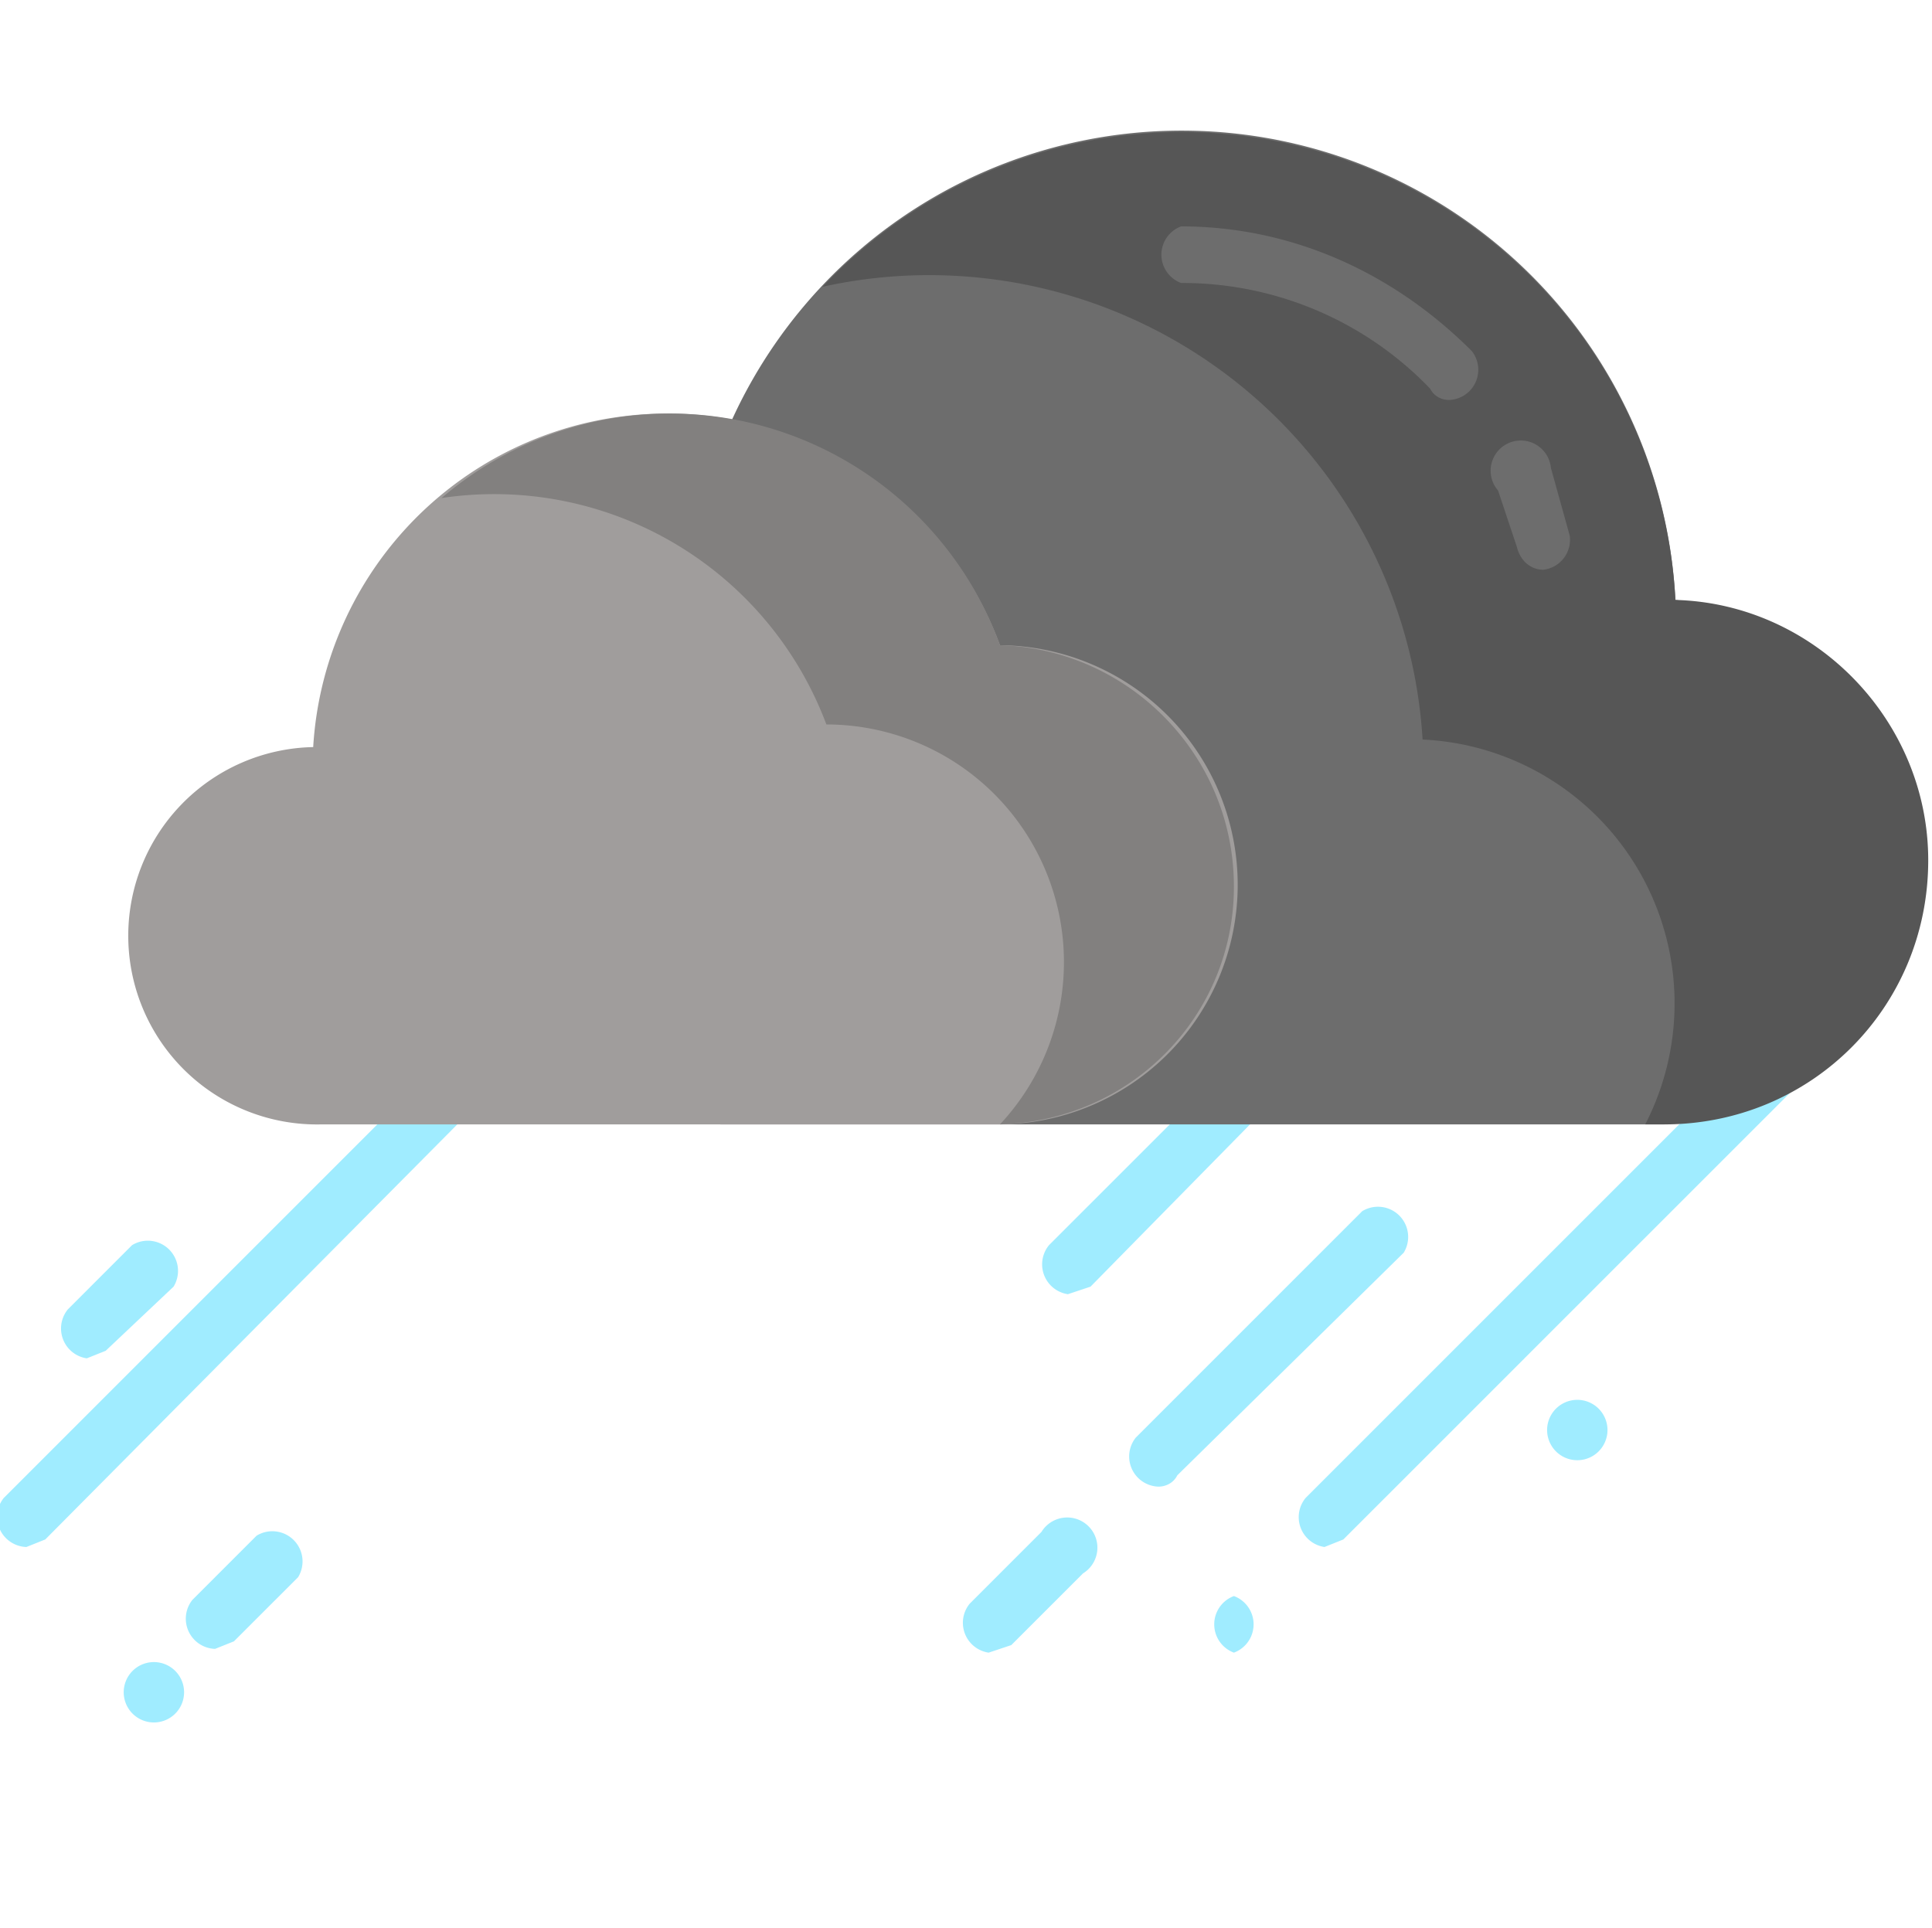 <svg xmlns="http://www.w3.org/2000/svg" viewBox="1 -35 512 511">
  <defs/>
  <path fill="#a0ecff" d="M8 375a8 8 0 01-6-13l134-134a8 8 0 0111 10L13 373l-5 2zm0 0M24 325a8 8 0 01-5-13l17-17a8 8 0 0111 11l-18 17-5 2zm0 0M58 402a8 8 0 01-6-13l17-17a8 8 0 0111 11l-17 17-5 2zm0 0M352 375a8 8 0 01-5-13l134-134a8 8 0 0111 10L357 373l-5 2zm0 0"/>
  <path fill="#a0ecff" d="M308 359a8 8 0 01-6-13l60-60a8 8 0 0111 11l-60 59c-1 2-3 3-5 3zm0 0M263 403a8 8 0 01-5-13l19-19a8 8 0 1111 11l-19 19-6 2zm0 0M284 308a8 8 0 01-5-13l59-59a8 8 0 0110 11l-58 59-6 2zm0 0"/>
  <path fill="#6d6d6d" d="M445 124a131 131 0 00-254-38 89 89 0 001 177h250a70 70 0 003-139zm0 0"/>
  <path fill="#565656" d="M512 193c0 39-31 70-70 70h-5a70 70 0 00-59-102A131 131 0 00219 41a131 131 0 01226 83c37 1 67 32 67 69zm0 0"/>
  <path fill="#6d6d6d" d="M410 116c-3 0-6-2-7-6l-5-15a8 8 0 1114-6l5 18a8 8 0 01-7 9zm0 0M385 71c-2 0-4-1-5-3a91 91 0 00-66-28 8 8 0 010-15c29 0 56 12 77 33a8 8 0 01-6 13zm0 0"/>
  <path fill="#a09d9c" d="M84 163a94 94 0 01182-27 63 63 0 01-1 127H86a50 50 0 01-2-100zm0 0"/>
  <path fill="#82807f" d="M328 200c0 34-27 62-62 63a63 63 0 00-46-106 94 94 0 00-102-60 93 93 0 01148 39c34 1 62 29 62 64zm0 0"/>
  <path fill="#a0ecff" d="M328 403a8 8 0 010-15 8 8 0 010 15zm0 0M419 352a8 8 0 010-16 8 8 0 010 16zm0 0M39 421a8 8 0 010-15 8 8 0 110 15zm0 0"/>
</svg>
